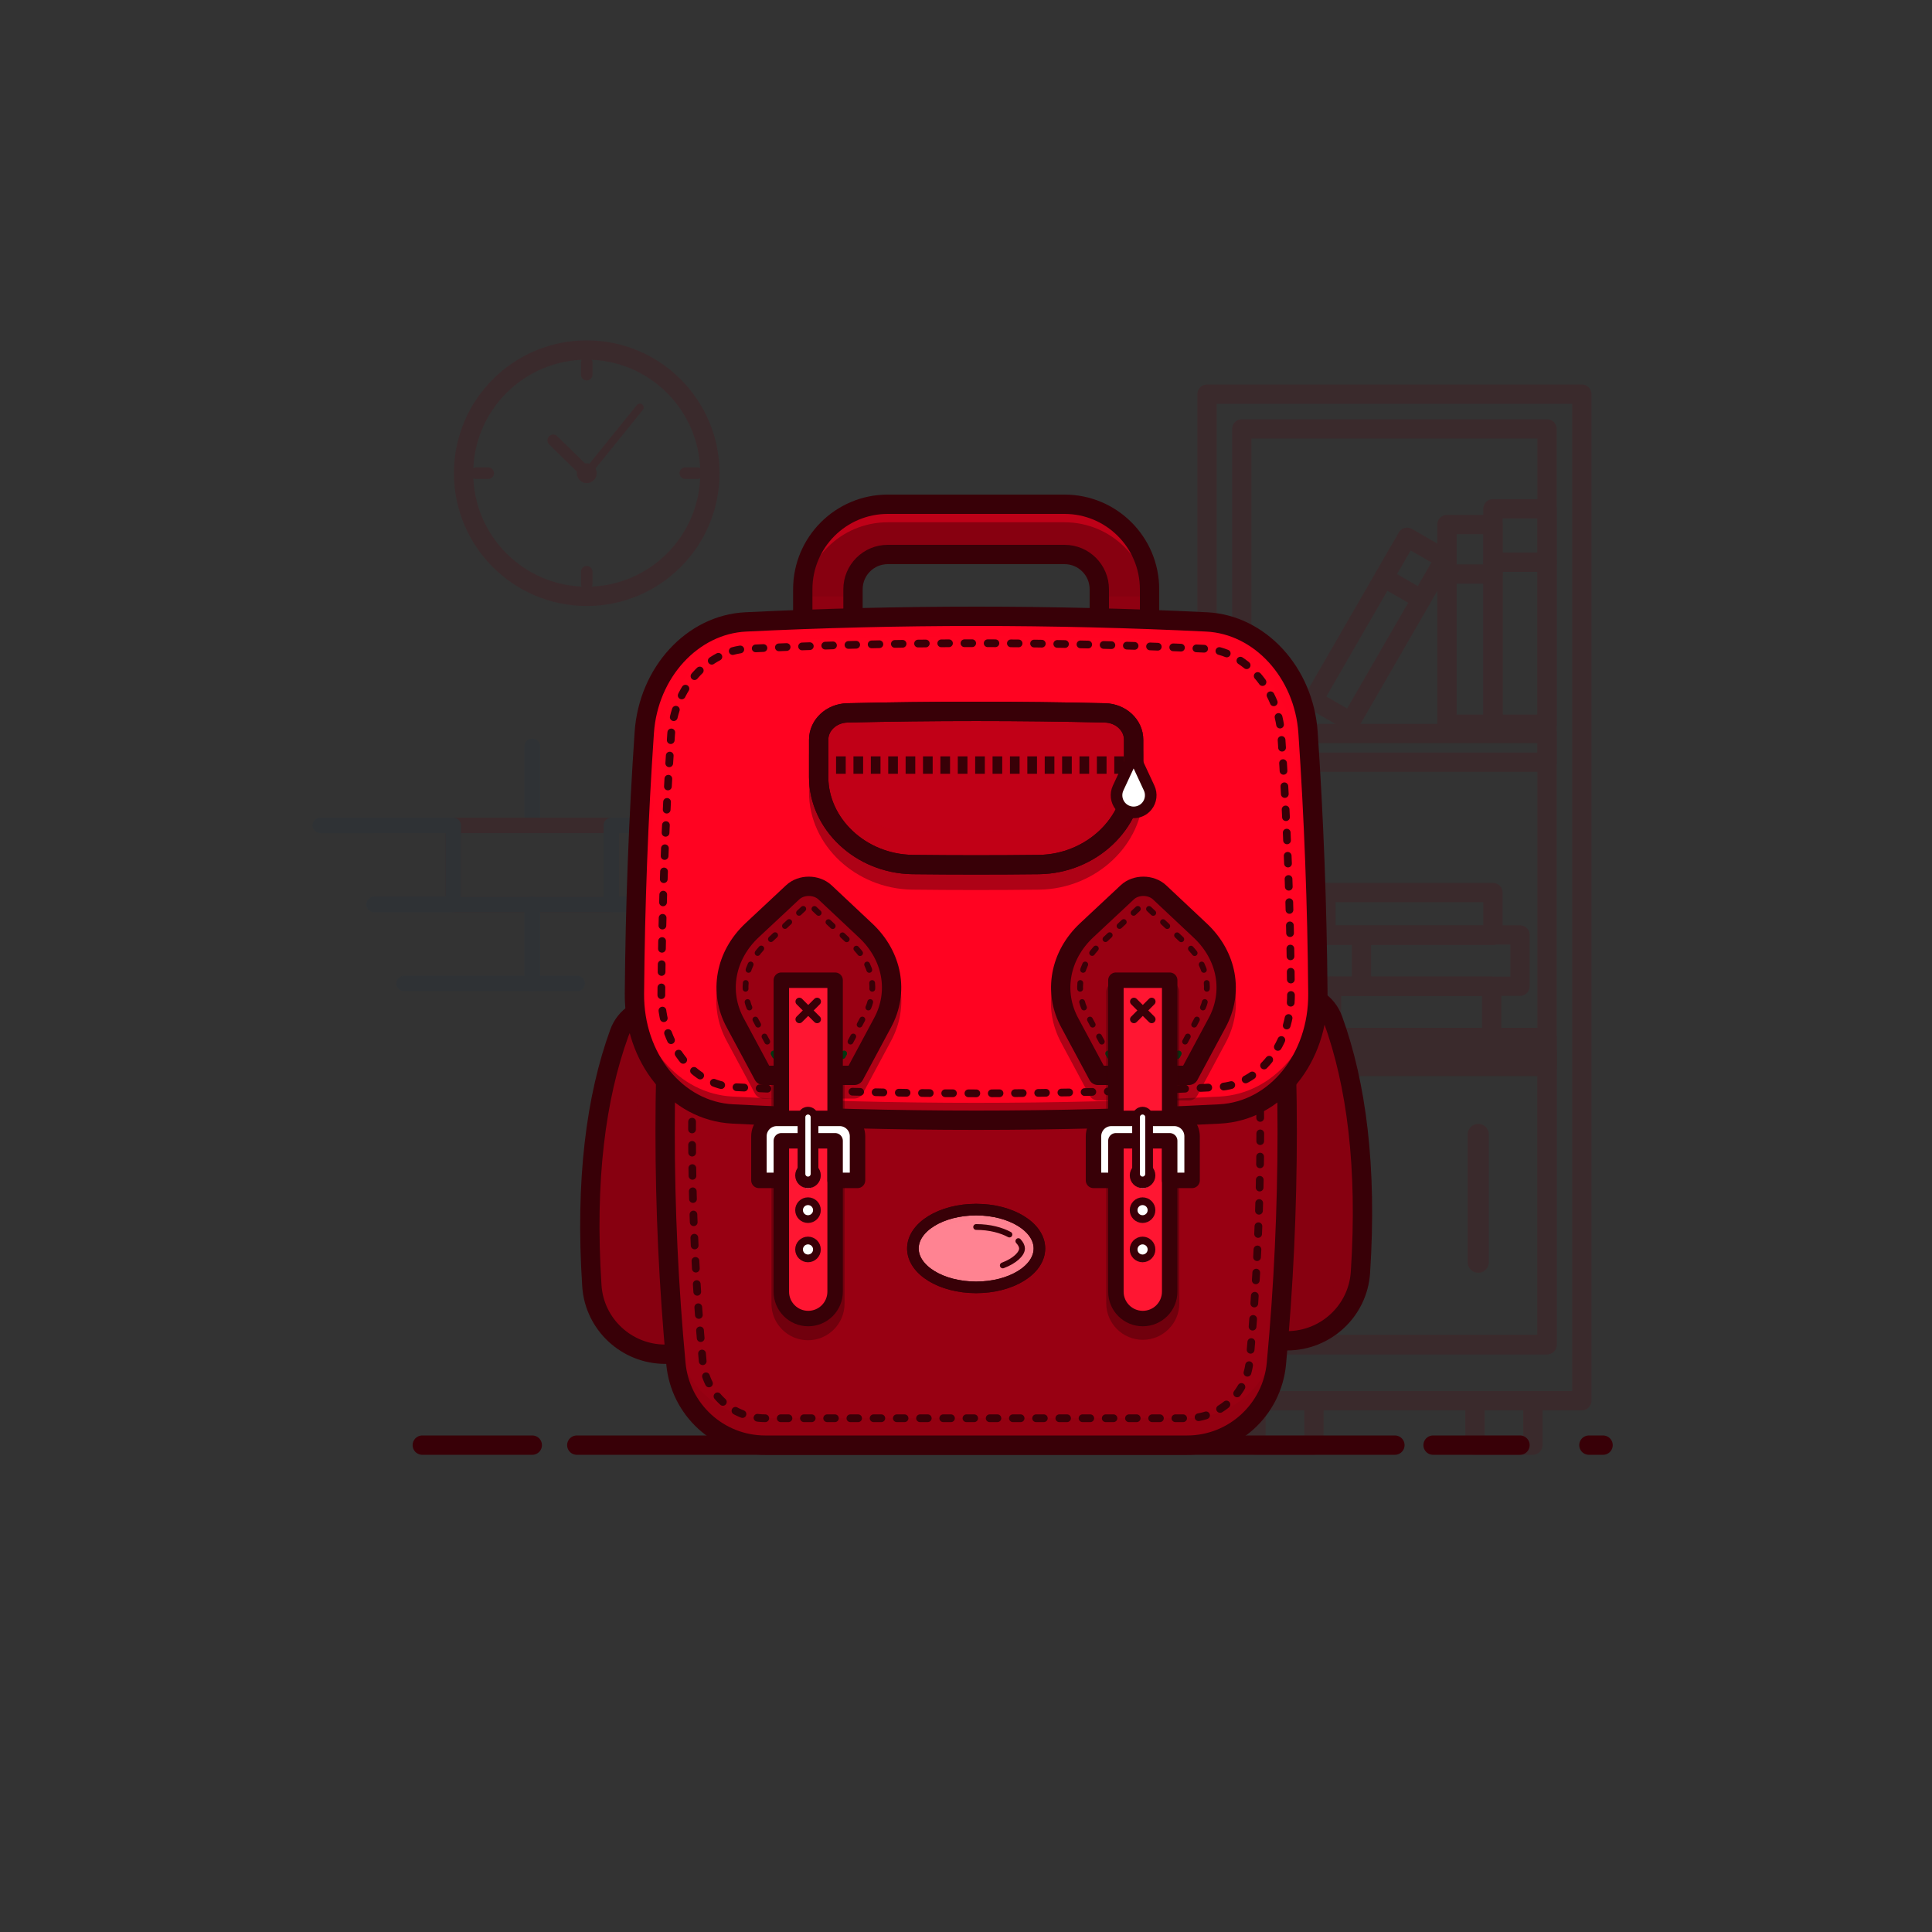 <svg id="SvgjsSvg1001" width="200" height="200" xmlns="http://www.w3.org/2000/svg" version="1.1" xmlns:xlink="http://www.w3.org/1999/xlink" xmlns:svgjs="http://svgjs.com/svgjs"><rect width="100%" height="100%" fill="#333333" stroke="none"/><defs id="SvgjsDefs1002"></defs><g id="SvgjsG1008" transform="matrix(1,0,0,1,0,0)"><svg xmlns="http://www.w3.org/2000/svg" enable-background="new 0 0 1000 1000" viewBox="0 0 1000 1000" width="200" height="200"><rect width="1000" height="1000" fill="#f3f0ee" fill-opacity="0.0" class="colore6f7d5 svgShape"></rect><g opacity=".17" fill="#000000" class="color000 svgShape"><polyline fill="none" stroke="#1b3242" stroke-linecap="round" stroke-linejoin="round" stroke-miterlimit="10" stroke-width="8" points="275.509 386.297 275.509 427.216 193.672 427.216"></polyline><polyline fill="none" stroke="#1b3242" stroke-linecap="round" stroke-linejoin="round" stroke-miterlimit="10" stroke-width="8" points="357.347 427.216 275.509 427.216 275.509 386.297"></polyline><rect width="81.838" height="40.919" x="234.591" y="427.216" fill="none" stroke="#5d000b" stroke-linecap="round" stroke-linejoin="round" stroke-miterlimit="10" stroke-width="8" class="colorStroke1b3242 svgStroke"></rect><polyline fill="none" stroke="#1b3242" stroke-linecap="round" stroke-linejoin="round" stroke-miterlimit="10" stroke-width="8" points="298.762 509.054 275.509 509.054 275.509 468.135 357.347 468.135"></polyline><polyline fill="none" stroke="#1b3242" stroke-linecap="round" stroke-linejoin="round" stroke-miterlimit="10" stroke-width="8" points="193.672 468.135 275.509 468.135 275.509 509.054 209.149 509.054"></polyline><polyline fill="none" stroke="#1b3242" stroke-linecap="round" stroke-linejoin="round" stroke-miterlimit="10" stroke-width="8" points="165.775 427.216 234.591 427.216 234.591 468.135 193.672 468.135"></polyline><polyline fill="none" stroke="#1b3242" stroke-linecap="round" stroke-linejoin="round" stroke-miterlimit="10" stroke-width="8" points="375.485 468.135 316.428 468.135 316.428 427.216 344.796 427.216"></polyline></g><g opacity=".17" fill="#000000" class="color000 svgShape"><rect width="30" height="23" x="650.084" y="725" fill="none" stroke="#5d000b" stroke-linecap="round" stroke-linejoin="round" stroke-miterlimit="10" stroke-width="10" class="colorStroke1b3242 svgStroke"></rect><rect width="30" height="23" x="763.417" y="725" fill="none" stroke="#5d000b" stroke-linecap="round" stroke-linejoin="round" stroke-miterlimit="10" stroke-width="10" class="colorStroke1b3242 svgStroke"></rect><rect width="521" height="194" x="461.25" y="367.5" fill="none" stroke="#5d000b" stroke-linecap="round" stroke-linejoin="round" stroke-miterlimit="10" stroke-width="10" transform="rotate(90 721.75 464.5)" class="colorStroke1b3242 svgStroke"></rect><rect width="158" height="474" x="642.75" y="222" fill="none" stroke="#5d000b" stroke-linecap="round" stroke-linejoin="round" stroke-miterlimit="10" stroke-width="10" class="colorStroke1b3242 svgStroke"></rect><rect width="28" height="111.5" x="772.75" y="263.347" fill="none" stroke="#5d000b" stroke-linecap="round" stroke-linejoin="round" stroke-miterlimit="10" stroke-width="10" class="colorStroke1b3242 svgStroke"></rect><rect width="26.542" height="111.5" x="703.041" y="467.979" fill="none" stroke="#5d000b" stroke-linecap="round" stroke-linejoin="round" stroke-miterlimit="10" stroke-width="10" transform="rotate(-90 716.312 523.73)" class="colorStroke1b3242 svgStroke"></rect><rect width="26.542" height="111.5" x="717.729" y="441.438" fill="none" stroke="#5d000b" stroke-linecap="round" stroke-linejoin="round" stroke-miterlimit="10" stroke-width="10" transform="rotate(-90 731 497.188)" class="colorStroke1b3242 svgStroke"></rect><rect width="22.125" height="111.5" x="705.938" y="417.313" fill="none" stroke="#5d000b" stroke-linecap="round" stroke-linejoin="round" stroke-miterlimit="10" stroke-width="10" transform="rotate(-90 717 473.062)" class="colorStroke1b3242 svgStroke"></rect><line x1="772.75" x2="800.75" y1="291" y2="291" fill="none" stroke="#5d000b" stroke-linecap="round" stroke-linejoin="round" stroke-miterlimit="10" stroke-width="10" class="colorStroke1b3242 svgStroke"></line><rect width="23.8" height="103.347" x="748.95" y="271.5" fill="none" stroke="#5d000b" stroke-linecap="round" stroke-linejoin="round" stroke-miterlimit="10" stroke-width="10" class="colorStroke1b3242 svgStroke"></rect><line x1="748.95" x2="772.75" y1="297.131" y2="297.131" fill="none" stroke="#5d000b" stroke-linecap="round" stroke-linejoin="round" stroke-miterlimit="10" stroke-width="10" class="colorStroke1b3242 svgStroke"></line><rect width="22.399" height="97.262" x="702.558" y="277.178" fill="none" stroke="#5d000b" stroke-linecap="round" stroke-linejoin="round" stroke-miterlimit="10" stroke-width="10" transform="rotate(30 713.717 325.732)" class="colorStroke1b3242 svgStroke"></rect><line x1="716.312" x2="735.71" y1="298.983" y2="310.182" fill="none" stroke="#5d000b" stroke-linecap="round" stroke-linejoin="round" stroke-miterlimit="10" stroke-width="10" class="colorStroke1b3242 svgStroke"></line><line x1="704.7" x2="704.7" y1="484.125" y2="510.458" fill="none" stroke="#5d000b" stroke-linecap="round" stroke-linejoin="round" stroke-miterlimit="10" stroke-width="10" class="colorStroke1b3242 svgStroke"></line><line x1="686.284" x2="686.284" y1="462" y2="483.917" fill="none" stroke="#5d000b" stroke-linecap="round" stroke-linejoin="round" stroke-miterlimit="10" stroke-width="10" class="colorStroke1b3242 svgStroke"></line><line x1="689.2" x2="689.2" y1="510.458" y2="537" fill="none" stroke="#5d000b" stroke-linecap="round" stroke-linejoin="round" stroke-miterlimit="10" stroke-width="10" class="colorStroke1b3242 svgStroke"></line><rect width="158" height="14.833" x="642.75" y="379.667" fill="none" stroke="#5d000b" stroke-linecap="round" stroke-linejoin="round" stroke-miterlimit="10" stroke-width="10" class="colorStroke1b3242 svgStroke"></rect><rect width="158" height="15" x="642.75" y="537" fill="none" stroke="#5d000b" stroke-linecap="round" stroke-linejoin="round" stroke-miterlimit="10" stroke-width="10" class="colorStroke1b3242 svgStroke"></rect><rect width="158" height="151.5" x="642.75" y="544.5" fill="none" stroke="#5d000b" stroke-linecap="round" stroke-linejoin="round" stroke-miterlimit="10" stroke-width="10" class="colorStroke1b3242 svgStroke"></rect><line x1="765.132" x2="765.132" y1="587.23" y2="653.27" fill="none" stroke="#5d000b" stroke-linecap="round" stroke-linejoin="round" stroke-miterlimit="10" stroke-width="11" class="colorStroke1b3242 svgStroke"></line></g><line x1="822.417" x2="829.75" y1="748" y2="748" fill="none" stroke="#380007" stroke-linecap="round" stroke-linejoin="round" stroke-miterlimit="10" stroke-width="10" class="colorStroke013711 svgStroke"></line><line x1="741.75" x2="786.75" y1="748" y2="748" fill="none" stroke="#380007" stroke-linecap="round" stroke-linejoin="round" stroke-miterlimit="10" stroke-width="10" class="colorStroke013711 svgStroke"></line><line x1="298.547" x2="722" y1="748" y2="748" fill="none" stroke="#380007" stroke-linecap="round" stroke-linejoin="round" stroke-miterlimit="10" stroke-width="10" class="colorStroke013711 svgStroke"></line><line x1="218.572" x2="275.509" y1="748" y2="748" fill="none" stroke="#380007" stroke-linecap="round" stroke-linejoin="round" stroke-miterlimit="10" stroke-width="10" class="colorStroke013711 svgStroke"></line><path fill="#870010" d="M551,261h-91.487c-24.301,0-44,19.699-44,44v37.918h26V305c0-9.941,8.059-18,18-18
		H551c9.941,0,18,8.059,18,18v37.918h26V305C595,280.699,575.301,261,551,261z" class="color0b7c3e svgShape"></path><rect width="26.667" height="13" x="415.667" y="308.667" fill="#980012" opacity=".5" class="color049448 svgShape"></rect><rect width="26.667" height="13" x="568.333" y="308.667" fill="#980012" opacity=".5" class="color049448 svgShape"></rect><path fill="#ff0321" d="M551,261h-91.487c-24.301,0-44,19.699-44,44v9.333
		c0-24.301,19.699-44,44-44H551c24.301,0,44,19.699,44,44V305C595,280.699,575.301,261,551,261z" opacity=".46" class="color70bf43 svgShape"></path><path fill="none" stroke="#380007" stroke-linecap="round" stroke-linejoin="round" stroke-miterlimit="10" stroke-width="10" d="
		M551,261h-91.487c-24.301,0-44,19.699-44,44v37.918h26V305c0-9.941,8.059-18,18-18H551c9.941,0,18,8.059,18,18v37.918h26V305
		C595,280.699,575.301,261,551,261z" class="colorStroke013711 svgStroke"></path><path fill="#870010" d="M369.747,700.937h-25.425c-19.994,0-36.671-15.462-37.973-35.413
		c-3.579-54.82,2.172-97.605,14.162-130.743c6.485-17.926,32.014-17.926,38.5,0C373.468,574.742,378.855,628.731,369.747,700.937z" class="color0b7c3e svgShape"></path><path fill="#870010" d="M361.01,534.78c-5.141-14.21-22.242-17.144-32.344-8.824l2.859,115.978
		c0.394,15.986-6.818,30.384-18.329,39.755c6.569,11.543,19.017,19.248,33.126,19.248h25.425
		C380.855,628.731,375.468,574.742,361.01,534.78z" opacity=".2" class="color0b7c3e svgShape"></path><path fill="none" stroke="#380007" stroke-linecap="round" stroke-linejoin="round" stroke-miterlimit="10" stroke-width="10" d="
		M369.747,700.937h-25.425c-19.994,0-36.671-15.462-37.973-35.413c-3.579-54.82,2.172-97.605,14.162-130.743
		c6.485-17.926,32.014-17.926,38.5,0C373.468,574.742,378.855,628.731,369.747,700.937z" class="colorStroke013711 svgStroke"></path><path fill="#870010" d="M640.766,693.989h25.425c19.994,0,36.671-15.462,37.973-35.413
		c3.579-54.82-2.172-97.605-14.162-130.743c-6.485-17.926-32.014-17.926-38.5,0C637.045,567.795,631.658,621.784,640.766,693.989z" class="color0b7c3e svgShape"></path><path fill="#870010" d="M678.987,633.912l2.833-114.925
		c-10.105-8.292-27.181-5.352-32.318,8.846c-14.458,39.962-19.844,93.951-10.737,166.156h25.425
		c14.406,0,27.089-8.029,33.541-19.979C685.977,664.65,678.588,650.091,678.987,633.912z" opacity=".2" class="color0b7c3e svgShape"></path><path fill="none" stroke="#380007" stroke-linecap="round" stroke-linejoin="round" stroke-miterlimit="10" stroke-width="10" d="
		M640.766,693.989h25.425c19.994,0,36.671-15.462,37.973-35.413c3.579-54.82-2.172-97.605-14.162-130.743
		c-6.485-17.926-32.014-17.926-38.5,0C637.045,567.795,631.658,621.784,640.766,693.989z" class="colorStroke013711 svgStroke"></path><path fill="#980012" d="M614.454,748H396.059c-24.001,0-43.983-18.312-46.209-42.209
		c-7.446-79.937-7.446-160.393,0-240.33c2.226-23.897,22.208-42.209,46.209-42.209h218.395c24.001,0,43.983,18.312,46.209,42.209
		c7.446,79.937,7.446,160.393,0,240.33C658.437,729.688,638.455,748,614.454,748z" class="color049448 svgShape"></path><path fill="#870010" d="M660.663,691.873c-2.226,23.897-22.208,42.209-46.209,42.209H396.059
		c-24.001,0-43.983-18.311-46.209-42.209c-3.508-37.656-5.342-75.428-5.544-113.206c-0.228,42.417,1.606,84.843,5.544,127.124
		C352.076,729.688,372.058,748,396.059,748h218.395c24.001,0,43.983-18.312,46.209-42.209c3.939-42.28,5.772-84.706,5.544-127.124
		C666.004,616.445,664.171,654.217,660.663,691.873z" opacity=".29" class="color0b7c3e svgShape"></path><ellipse cx="505.256" cy="651.213" fill="none" stroke="#980012" stroke-miterlimit="10" stroke-width="8" opacity=".5" rx="32.744" ry="20.121" class="colorStroke049448 svgStroke"></ellipse><path fill="#980012" d="M378.697,589.564c41.95,2.165,84.53,3.263,126.559,3.263
		c42.029,0,84.609-1.098,126.56-3.263c12.887-0.665,24.682-5.613,34.359-13.599c-0.351-35.877-2.18-71.743-5.511-107.504
		c-2.226-23.897-22.208-42.209-46.209-42.209H396.059c-24.001,0-43.983,18.312-46.209,42.209
		c-3.331,35.762-5.161,71.628-5.511,107.504C354.016,583.951,365.81,588.899,378.697,589.564z" opacity=".5" class="color049448 svgShape"></path><path fill="none" stroke="#380007" stroke-dasharray="4.005 8.011" stroke-linecap="round" stroke-linejoin="round" stroke-width="4" d="
			M396.059,734.082c-16.872,0-30.78-12.717-32.351-29.582c-7.348-78.879-7.348-158.869,0-237.748
			c1.571-16.865,15.479-29.582,32.351-29.582h218.395c16.872,0,30.78,12.718,32.351,29.582c7.347,78.879,7.347,158.869,0,237.748
			c-1.571,16.865-15.48,29.582-32.351,29.582H396.059z" class="colorStroke013711 svgStroke"></path><path fill="none" stroke="#380007" stroke-miterlimit="10" d="M614.454,748H396.059
		c-24.001,0-43.983-18.312-46.209-42.209c-7.446-79.937-7.446-160.393,0-240.33c2.226-23.897,22.208-42.209,46.209-42.209h218.395
		c24.001,0,43.983,18.312,46.209,42.209c7.446,79.937,7.446,160.393,0,240.33C658.437,729.688,638.455,748,614.454,748z" class="colorStroke013711 svgStroke"></path><path fill="none" stroke="#380007" stroke-linecap="round" stroke-linejoin="round" stroke-miterlimit="10" stroke-width="10" d="
		M614.454,748H396.059c-24.001,0-43.983-18.312-46.209-42.209c-7.446-79.937-7.446-160.393,0-240.33
		c2.226-23.897,22.208-42.209,46.209-42.209h218.395c24.001,0,43.983,18.312,46.209,42.209c7.446,79.937,7.446,160.393,0,240.33
		C658.437,729.688,638.455,748,614.454,748z" class="colorStroke013711 svgStroke"></path><path fill="#ff0321" d="M631.3,576.578c-83.95,4.332-168.137,4.332-252.088,0
		c-29.032-1.498-51.108-28.852-50.832-62.313c0.38-45.95,2.088-90.892,5.096-135.086c2.118-31.124,24.927-55.931,52.492-57.274
		c79.521-3.873,159.054-3.873,238.575,0c27.566,1.343,50.374,26.15,52.492,57.274c3.008,44.194,4.716,89.136,5.096,135.086
		C682.409,547.727,660.332,575.08,631.3,576.578z" class="color70bf43 svgShape"></path><path fill="#380007" d="M631.3,567.578c-83.95,4.332-168.137,4.332-252.088,0
		c-27.934-1.441-49.418-26.823-50.758-58.548c-0.023,2.08-0.057,4.151-0.074,6.235c-0.276,33.462,21.8,60.815,50.832,62.313
		c83.95,4.332,168.137,4.332,252.088,0c29.032-1.498,51.108-28.852,50.832-62.313c-0.017-2.084-0.052-4.155-0.074-6.235
		C680.719,540.755,659.234,566.137,631.3,567.578z" opacity=".41" class="color013711 svgShape"></path><path fill="#ff0321" d="M335.015,522.562c0.365-45.494,2.01-89.991,4.905-133.747
		c2.039-30.815,23.992-55.377,50.523-56.706c76.538-3.835,153.088-3.835,229.626,0c26.532,1.329,48.485,25.891,50.523,56.706
		c2.895,43.756,4.54,88.253,4.905,133.747c0.094,11.724-2.516,22.682-7.154,32.025c8.724-11.125,13.923-25.991,13.789-42.322
		c-0.38-45.95-2.088-90.892-5.096-135.086c-2.118-31.124-24.927-55.931-52.492-57.274c-79.521-3.873-159.054-3.873-238.575,0
		c-27.566,1.343-50.374,26.15-52.492,57.274c-3.008,44.194-4.717,89.136-5.096,135.086c-0.135,16.331,5.065,31.196,13.789,42.322
		C337.531,545.244,334.921,534.286,335.015,522.562z" opacity=".65" class="color70bf43 svgShape"></path><path fill="none" stroke="#380007" stroke-linecap="round" stroke-linejoin="round" stroke-miterlimit="10" stroke-width="10" d="
		M537.871,455.488c-21.873,0.251-43.749,0.25-65.622-0.005c-26.79-0.434-48.503-21.013-48.503-45.329c0-6.425,0-12.85,0-19.275
		c0-7.543,6.585-13.693,14.832-13.887c44.445-1.045,88.912-1.045,133.357,0c8.247,0.194,14.832,6.344,14.832,13.887v18.916
		C586.767,434.204,564.767,455.054,537.871,455.488z" opacity=".41" class="colorStroke013711 svgStroke"></path><path fill="none" stroke="#380007" stroke-linecap="round" stroke-linejoin="round" stroke-miterlimit="10" stroke-width="10" d="
		M631.3,576.578c-83.95,4.332-168.137,4.332-252.088,0c-29.032-1.498-51.108-28.852-50.832-62.313
		c0.38-45.95,2.088-90.892,5.096-135.086c2.118-31.124,24.927-55.931,52.492-57.274c79.521-3.873,159.054-3.873,238.575,0
		c27.566,1.343,50.374,26.15,52.492,57.274c3.008,44.194,4.716,89.136,5.096,135.086C682.409,547.727,660.332,575.08,631.3,576.578z
		" class="colorStroke013711 svgStroke"></path><path fill="none" stroke="#380007" stroke-dasharray="4.003 8.007" stroke-linecap="round" stroke-linejoin="round" stroke-width="4" d="
			M505.256,565.909c-41.619,0-83.785-1.087-125.326-3.231c-21.317-1.099-37.847-22.314-37.632-48.299
			c0.373-45.198,2.077-90.368,5.065-134.255c1.624-23.858,18.879-43.324,39.284-44.318c39.35-1.916,79.256-2.888,118.61-2.888
			c39.354,0,79.26,0.972,118.61,2.888c20.404,0.994,37.66,20.461,39.284,44.318c2.988,43.899,4.691,89.069,5.064,134.255
			c0.215,25.985-16.314,47.2-37.632,48.299C589.042,564.822,546.875,565.909,505.256,565.909z" class="colorStroke013711 svgStroke"></path><path fill="#c10017" d="M537.871,447.488c-21.873,0.251-43.749,0.25-65.622-0.005
		c-26.79-0.434-48.503-21.013-48.503-45.329c0-6.425,0-12.85,0-19.275c0-7.543,6.585-13.693,14.832-13.887
		c44.445-1.045,88.912-1.045,133.357,0c8.247,0.194,14.832,6.344,14.832,13.887v18.916
		C586.767,426.204,564.767,447.054,537.871,447.488z" class="color0bb68f svgShape"></path><path fill="#c10017" d="M537.871,430.425c-21.873,0.251-43.749,0.25-65.622-0.005
		c-26.79-0.434-48.502-21.013-48.503-45.329c0-0.738,0-1.476,0-2.214c0,0,0,0.001,0,0.002c0,6.425,0,12.85,0,19.275
		c0.001,24.316,21.713,44.895,48.503,45.329c21.873,0.254,43.749,0.256,65.622,0.005c26.896-0.434,48.896-21.284,48.896-45.693
		v-17.063C586.767,409.141,564.767,429.992,537.871,430.425z" opacity=".43" class="color0bb68f svgShape"></path><path fill="#c10017" d="M571.935,368.992c-44.445-1.045-88.912-1.045-133.357,0
		c-8.247,0.194-14.832,6.344-14.832,13.887c0,2.666,0,5.333,0,7.999c0-7.542,6.585-13.692,14.832-13.886
		c44.445-1.045,88.912-1.045,133.357,0c8.247,0.194,14.832,6.344,14.832,13.887v-8C586.767,375.337,580.182,369.186,571.935,368.992
		z" opacity=".7" class="color0bb68f svgShape"></path><path fill="none" stroke="#380007" stroke-linecap="round" stroke-linejoin="round" stroke-miterlimit="10" stroke-width="10" d="
		M537.871,447.488c-21.873,0.251-43.749,0.25-65.622-0.005c-26.79-0.434-48.503-21.013-48.503-45.329c0-6.425,0-12.85,0-19.275
		c0-7.543,6.585-13.693,14.832-13.887c44.445-1.045,88.912-1.045,133.357,0c8.247,0.194,14.832,6.344,14.832,13.887v18.916
		C586.767,426.204,564.767,447.054,537.871,447.488z" class="colorStroke013711 svgStroke"></path><path fill="none" stroke="#380007" stroke-linecap="round" stroke-linejoin="round" stroke-miterlimit="10" stroke-width="10" d="
		M537.871,447.488c-21.873,0.251-43.749,0.25-65.622-0.005c-26.79-0.434-48.503-21.013-48.503-45.329c0-6.425,0-12.85,0-19.275
		c0-7.543,6.585-13.693,14.832-13.887c44.445-1.045,88.912-1.045,133.357,0c8.247,0.194,14.832,6.344,14.832,13.887v18.916
		C586.767,426.204,564.767,447.054,537.871,447.488z" class="colorStroke013711 svgStroke"></path><path fill="#380007" d="M442.199,568.607h-47.059c-1.842,0-3.534-1.013-4.405-2.636l-14.575-27.157
				c-9.81-18.063-5.989-39.265,9.745-53.993l20.989-19.624c6.37-5.963,17.156-5.944,23.553,0.043l20.993,19.731
				c15.695,14.689,19.516,35.831,9.728,53.854l-14.563,27.145C445.734,567.595,444.041,568.607,442.199,568.607z M398.132,558.607
				h41.076l13.16-24.531c7.56-13.92,4.506-30.322-7.769-41.81l-20.993-19.731c-2.499-2.339-7.396-2.358-9.88-0.034l-20.989,19.624
				c-12.305,11.517-15.358,27.98-7.778,41.94L398.132,558.607z" opacity=".41" class="color013711 svgShape"></path><path fill="#380007" d="M418.218,693.702c-10.431,0-18.917-8.486-18.917-18.918V513.57
				c0-2.762,2.238-5,5-5h27.835c2.762,0,5,2.238,5,5v161.214C437.136,685.216,428.649,693.702,418.218,693.702z M409.301,518.57
				v156.214c0,4.917,4,8.918,8.917,8.918s8.918-4.001,8.918-8.918V518.57H409.301z" opacity=".41" class="color013711 svgShape"></path><path fill="#980012" d="M397.257,556.608h42.825l13.264-25.912c7.873-15.194,4.756-33.131-7.969-45.613
			l-19.099-18.812c-4.041-3.964-11.176-4.003-15.217-0.039l-19.099,18.714c-12.725,12.482-15.842,30.566-7.969,45.76
			L397.257,556.608z" class="color049448 svgShape"></path><path fill="none" stroke="#380007" stroke-linecap="round" stroke-linejoin="round" stroke-miterlimit="10" stroke-width="10" d="
			M395.141,556.608h47.058l14.575-27.168c8.651-15.93,5.226-34.737-8.757-47.824l-20.987-19.724
			c-4.44-4.156-12.281-4.197-16.721-0.041l-20.987,19.622c-13.983,13.087-17.408,32.048-8.757,47.978L395.141,556.608z" class="colorStroke013711 svgStroke"></path><polyline fill="none" stroke="#013711" stroke-linecap="round" stroke-linejoin="round" stroke-width="3" points="402.624 546.607 401.124 546.607 400.414 545.286"></polyline><path fill="none" stroke="#380007" stroke-dasharray="2.989 6.974" stroke-linecap="round" stroke-linejoin="round" stroke-width="3" d="
					M397.116,539.141l-7.739-14.42c-6.483-11.939-3.813-26.033,6.779-35.947l20.982-19.618c0.169-0.158,0.716-0.401,1.486-0.401
					c0.81,0,1.385,0.263,1.573,0.439l20.971,19.709c10.737,10.05,13.344,23.749,6.817,35.765l-9.413,17.546" class="colorStroke013711 svgStroke"></path><polyline fill="none" stroke="#013711" stroke-linecap="round" stroke-linejoin="round" stroke-width="3" points="436.924 545.286 436.215 546.607 434.715 546.607"></polyline><line x1="428.644" x2="405.659" y1="546.607" y2="546.607" fill="none" stroke="#380007" stroke-dasharray="2.602 6.071" stroke-linecap="round" stroke-linejoin="round" stroke-width="3" class="colorStroke013711 svgStroke"></line><path fill="#ff1632" d="M418.334,682.482L418.334,682.482c-7.687,0-13.918-6.231-13.918-13.918V507.351
			h27.836v161.214C432.252,676.251,426.021,682.482,418.334,682.482z" class="colorf9941c svgShape"></path><path fill="#ff1632" d="M418.334,673.192c-7.687,0-13.918-6.231-13.918-13.918v9.29
			c0,7.687,6.231,13.918,13.918,13.918c7.687,0,13.918-6.231,13.918-13.918v-9.29C432.252,666.961,426.021,673.192,418.334,673.192z
			" opacity=".37" class="colorf9941c svgShape"></path><rect width="27.836" height="22.533" x="404.416" y="590.471" fill="#ff1632" opacity=".37" class="colorf9941c svgShape"></rect><path fill="none" stroke="#380007" stroke-linecap="round" stroke-linejoin="round" stroke-miterlimit="10" stroke-width="8" d="
			M418.334,682.482L418.334,682.482c-7.687,0-13.918-6.231-13.918-13.918V507.351h27.836v161.214
			C432.252,676.251,426.021,682.482,418.334,682.482z" class="colorStroke013711 svgStroke"></path><path fill="#ffffff" d="M404.416,610.961v-20.49h27.836v20.49h11.598v-26.474
			c0-3.101-2.514-5.614-5.614-5.614h-39.803c-3.101,0-5.614,2.514-5.614,5.614v26.474H404.416z" class="colorfff svgShape"></path><path fill="none" stroke="#380007" stroke-linecap="round" stroke-linejoin="round" stroke-miterlimit="10" stroke-width="8" d="
			M404.416,610.961v-20.49h27.836v20.49h11.598v-22.84c0-5.108-4.141-9.248-9.248-9.248h-32.535c-5.108,0-9.248,4.141-9.248,9.248
			v22.84H404.416z" class="colorStroke013711 svgStroke"></path><line x1="422.93" x2="413.738" y1="518.408" y2="527.6" fill="none" stroke="#380007" stroke-linecap="round" stroke-linejoin="round" stroke-miterlimit="10" stroke-width="4" class="colorStroke013711 svgStroke"></line><line x1="422.93" x2="413.738" y1="527.6" y2="518.408" fill="none" stroke="#380007" stroke-linecap="round" stroke-linejoin="round" stroke-miterlimit="10" stroke-width="4" class="colorStroke013711 svgStroke"></line><circle cx="418.218" cy="610.379" r="4.625" fill="#ffffff" class="colorfff svgShape"></circle><circle cx="418.218" cy="608.379" r="4.625" fill="none" stroke="#380007" stroke-linecap="round" stroke-linejoin="round" stroke-miterlimit="10" stroke-width="4" class="colorStroke013711 svgStroke"></circle><circle cx="418.218" cy="626.376" r="4.625" fill="#ffffff" class="colorfff svgShape"></circle><circle cx="418.218" cy="626.376" r="4.625" fill="none" stroke="#380007" stroke-linecap="round" stroke-linejoin="round" stroke-miterlimit="10" stroke-width="4" class="colorStroke013711 svgStroke"></circle><circle cx="418.218" cy="646.713" r="4.625" fill="#ffffff" class="colorfff svgShape"></circle><circle cx="418.218" cy="646.713" r="4.625" fill="none" stroke="#380007" stroke-linecap="round" stroke-linejoin="round" stroke-miterlimit="10" stroke-width="4" class="colorStroke013711 svgStroke"></circle><path fill="#ffffff" d="M418.218,611.004L418.218,611.004c-1.864,0-3.375-1.511-3.375-3.375v-29.381
			c0-1.864,1.511-3.375,3.375-3.375l0,0c1.864,0,3.375,1.511,3.375,3.375v29.381C421.593,609.493,420.082,611.004,418.218,611.004z" class="colorfff svgShape"></path><path fill="none" stroke="#380007" stroke-linecap="round" stroke-linejoin="round" stroke-miterlimit="10" stroke-width="4" d="
			M418.218,611.004L418.218,611.004c-1.864,0-3.375-1.511-3.375-3.375v-29.381c0-1.864,1.511-3.375,3.375-3.375l0,0
			c1.864,0,3.375,1.511,3.375,3.375v29.381C421.593,609.493,420.082,611.004,418.218,611.004z" class="colorStroke013711 svgStroke"></path><g fill="#000000" class="color000 svgShape"><path fill="#380007" d="M615.372,569.607h-47.058c-1.842,0-3.534-1.013-4.405-2.636l-14.576-27.157
				c-9.81-18.064-5.988-39.267,9.746-53.993l20.988-19.624c6.371-5.962,17.157-5.944,23.554,0.043l20.993,19.731
				c15.694,14.688,19.516,35.831,9.727,53.854l-14.563,27.145C618.907,568.595,617.214,569.607,615.372,569.607z M571.306,559.607
				h41.075l13.16-24.531c7.561-13.92,4.507-30.322-7.768-41.81l-20.993-19.731c-2.499-2.338-7.398-2.358-9.881-0.034l-20.988,19.624
				c-12.306,11.516-15.359,27.98-7.779,41.94L571.306,559.607z" opacity=".41" class="color013711 svgShape"></path><path fill="#980012" d="M570.431,556.608h42.825l13.264-25.912c7.873-15.194,4.756-33.131-7.969-45.613
			l-19.099-18.812c-4.041-3.964-11.176-4.003-15.217-0.039l-19.099,18.714c-12.725,12.482-15.842,30.566-7.969,45.76
			L570.431,556.608z" class="color049448 svgShape"></path><path fill="none" stroke="#380007" stroke-linecap="round" stroke-linejoin="round" stroke-miterlimit="10" stroke-width="10" d="
			M568.314,556.608h47.058l14.576-27.168c8.651-15.93,5.226-34.737-8.757-47.824l-20.987-19.724
			c-4.44-4.156-12.281-4.197-16.721-0.041l-20.987,19.622c-13.983,13.087-17.408,32.048-8.757,47.978L568.314,556.608z" class="colorStroke013711 svgStroke"></path><polyline fill="none" stroke="#013711" stroke-linecap="round" stroke-linejoin="round" stroke-width="3" points="575.797 546.607 574.297 546.607 573.588 545.286"></polyline><path fill="none" stroke="#380007" stroke-dasharray="2.989 6.974" stroke-linecap="round" stroke-linejoin="round" stroke-width="3" d="
					M570.289,539.141l-7.74-14.42c-6.483-11.939-3.813-26.033,6.779-35.947l20.982-19.618c0.169-0.158,0.716-0.401,1.486-0.401
					c0.81,0,1.385,0.263,1.573,0.439l20.971,19.709c10.737,10.05,13.344,23.749,6.817,35.765l-9.413,17.546" class="colorStroke013711 svgStroke"></path><polyline fill="none" stroke="#013711" stroke-linecap="round" stroke-linejoin="round" stroke-width="3" points="610.098 545.286 609.389 546.607 607.889 546.607"></polyline><line x1="601.817" x2="578.833" y1="546.607" y2="546.607" fill="none" stroke="#380007" stroke-dasharray="2.602 6.071" stroke-linecap="round" stroke-linejoin="round" stroke-width="3" class="colorStroke013711 svgStroke"></line><path fill="#380007" d="M591.508,693.482c-10.432,0-18.918-8.486-18.918-18.918V513.351
				c0-2.762,2.238-5,5-5h27.836c2.762,0,5,2.238,5,5v161.214C610.426,684.996,601.939,693.482,591.508,693.482z M582.59,518.351
				v156.214c0,4.917,4.001,8.918,8.918,8.918s8.918-4.001,8.918-8.918V518.351H582.59z" opacity=".41" class="color013711 svgShape"></path><path fill="#ff1632" d="M591.508,682.482L591.508,682.482c-7.687,0-13.918-6.231-13.918-13.918V507.351
			h27.835v161.214C605.425,676.251,599.194,682.482,591.508,682.482z" class="colorf9941c svgShape"></path><path fill="#ff1632" d="M591.508,672.878c-7.687,0-13.918-6.231-13.918-13.918v10.604
			c0,7.687,6.231,13.918,13.918,13.918s13.918-6.231,13.918-13.918v-10.604C605.425,666.647,599.194,672.878,591.508,672.878z" opacity=".37" class="colorf9941c svgShape"></path><rect width="27.836" height="22.533" x="577.474" y="590.471" fill="#ff1632" opacity=".37" class="colorf9941c svgShape"></rect><path fill="none" stroke="#380007" stroke-linecap="round" stroke-linejoin="round" stroke-miterlimit="10" stroke-width="8" d="
			M591.508,682.482L591.508,682.482c-7.687,0-13.918-6.231-13.918-13.918V507.351h27.835v161.214
			C605.425,676.251,599.194,682.482,591.508,682.482z" class="colorStroke013711 svgStroke"></path><path fill="#ffffff" d="M577.59,610.961v-20.49h27.835v20.49h11.598v-26.474
			c0-3.101-2.514-5.614-5.614-5.614h-39.803c-3.101,0-5.614,2.514-5.614,5.614v26.474H577.59z" class="colorfff svgShape"></path><path fill="none" stroke="#380007" stroke-linecap="round" stroke-linejoin="round" stroke-miterlimit="10" stroke-width="8" d="
			M577.59,610.961v-20.49h27.835v20.49h11.598v-22.84c0-5.108-4.141-9.248-9.248-9.248H575.24c-5.108,0-9.248,4.141-9.248,9.248
			v22.84H577.59z" class="colorStroke013711 svgStroke"></path><line x1="596.104" x2="586.911" y1="518.408" y2="527.6" fill="none" stroke="#380007" stroke-linecap="round" stroke-linejoin="round" stroke-miterlimit="10" stroke-width="4" class="colorStroke013711 svgStroke"></line><line x1="596.104" x2="586.911" y1="527.6" y2="518.408" fill="none" stroke="#380007" stroke-linecap="round" stroke-linejoin="round" stroke-miterlimit="10" stroke-width="4" class="colorStroke013711 svgStroke"></line><circle cx="591.392" cy="610.379" r="4.625" fill="#ffffff" class="colorfff svgShape"></circle><circle cx="591.392" cy="608.379" r="4.625" fill="none" stroke="#380007" stroke-linecap="round" stroke-linejoin="round" stroke-miterlimit="10" stroke-width="4" class="colorStroke013711 svgStroke"></circle><circle cx="591.392" cy="626.376" r="4.625" fill="#ffffff" class="colorfff svgShape"></circle><circle cx="591.392" cy="626.376" r="4.625" fill="none" stroke="#380007" stroke-linecap="round" stroke-linejoin="round" stroke-miterlimit="10" stroke-width="4" class="colorStroke013711 svgStroke"></circle><circle cx="591.392" cy="646.713" r="4.625" fill="#ffffff" class="colorfff svgShape"></circle><circle cx="591.392" cy="646.713" r="4.625" fill="none" stroke="#380007" stroke-linecap="round" stroke-linejoin="round" stroke-miterlimit="10" stroke-width="4" class="colorStroke013711 svgStroke"></circle><path fill="#ffffff" d="M591.392,611.004L591.392,611.004c-1.864,0-3.375-1.511-3.375-3.375v-29.381
			c0-1.864,1.511-3.375,3.375-3.375h0c1.864,0,3.375,1.511,3.375,3.375v29.381C594.767,609.493,593.256,611.004,591.392,611.004z" class="colorfff svgShape"></path><path fill="none" stroke="#380007" stroke-linecap="round" stroke-linejoin="round" stroke-miterlimit="10" stroke-width="4" d="
			M591.392,611.004L591.392,611.004c-1.864,0-3.375-1.511-3.375-3.375v-29.381c0-1.864,1.511-3.375,3.375-3.375h0
			c1.864,0,3.375,1.511,3.375,3.375v29.381C594.767,609.493,593.256,611.004,591.392,611.004z" class="colorStroke013711 svgStroke"></path></g><path fill="#ffffff" d="M579.844,417.155L579.844,417.155c3.544,4.445,10.3,4.445,13.845,0l0,0
		c2.093-2.625,2.521-6.209,1.106-9.253l-8.028-17.263l-8.028,17.263C577.323,410.946,577.751,414.529,579.844,417.155z" class="colorfff svgShape"></path><path fill="none" stroke="#380007" stroke-linecap="round" stroke-linejoin="round" stroke-miterlimit="10" stroke-width="6" d="
		M579.844,417.155L579.844,417.155c3.544,4.445,10.3,4.445,13.845,0l0,0c2.093-2.625,2.521-6.209,1.106-9.253l-8.028-17.263
		l-8.028,17.263C577.323,410.946,577.751,414.529,579.844,417.155z" class="colorStroke013711 svgStroke"></path><line x1="423.746" x2="584.5" y1="396" y2="396" fill="none" stroke="#380007" stroke-dasharray="5 4" stroke-linejoin="round" stroke-miterlimit="10" stroke-width="9" class="colorStroke013711 svgStroke"></line><ellipse cx="505.256" cy="646.213" fill="#ff8392" rx="32.744" ry="20.121" class="colorfcca86 svgShape"></ellipse><path fill="#ff8392" d="M505.256,631.759c16.518,0,30.172,7.517,32.414,17.287
		c0.213-0.926,0.33-1.871,0.33-2.833c0-11.112-14.66-20.121-32.744-20.121s-32.744,9.008-32.744,20.121
		c0,0.962,0.117,1.907,0.33,2.833C475.084,639.276,488.739,631.759,505.256,631.759z" opacity=".6" class="colorfcca86 svgShape"></path><path fill="#ff8392" d="M505.256,657.333c-14.495,0-26.987-4.77-32.722-11.647
		c-0.007,0.176-0.022,0.35-0.022,0.527c0,11.112,14.66,20.12,32.744,20.12S538,657.325,538,646.213c0-0.177-0.014-0.351-0.022-0.527
		C532.243,652.563,519.752,657.333,505.256,657.333z" opacity=".77" class="colorfcca86 svgShape"></path><ellipse cx="505.256" cy="646.213" fill="none" stroke="#380007" stroke-linecap="round" stroke-linejoin="round" stroke-miterlimit="10" stroke-width="6" rx="32.744" ry="20.121" class="colorStroke013711 svgStroke"></ellipse><ellipse cx="505.256" cy="646.213" fill="none" stroke="#380007" stroke-linecap="round" stroke-linejoin="round" stroke-miterlimit="10" stroke-width="6" rx="32.744" ry="20.121" class="colorStroke013711 svgStroke"></ellipse><path fill="none" stroke="#380007" stroke-linecap="round" stroke-linejoin="round" stroke-miterlimit="10" stroke-width="3" d="M527.104 642.395c1.236 1.321 1.896 2.648 1.896 3.817 0 2.767-3.699 6.419-9.958 8.769M505.257 635.093c7.137 0 13.073 1.673 17.224 3.9" class="colorStroke013711 svgStroke"></path><g opacity=".17" fill="#000000" class="color000 svgShape"><circle cx="303.695" cy="244.922" r="63.745" fill="none" stroke="#5d000b" stroke-linecap="round" stroke-linejoin="round" stroke-miterlimit="10" stroke-width="10" class="colorStroke1b3242 svgStroke"></circle><line x1="303.695" x2="303.695" y1="187.684" y2="193.91" fill="none" stroke="#5d000b" stroke-linecap="round" stroke-linejoin="round" stroke-miterlimit="10" stroke-width="6" class="colorStroke1b3242 svgStroke"></line><line x1="303.695" x2="303.695" y1="295.934" y2="302.16" fill="none" stroke="#5d000b" stroke-linecap="round" stroke-linejoin="round" stroke-miterlimit="10" stroke-width="6" class="colorStroke1b3242 svgStroke"></line><line x1="360.933" x2="354.707" y1="244.922" y2="244.922" fill="none" stroke="#5d000b" stroke-linecap="round" stroke-linejoin="round" stroke-miterlimit="10" stroke-width="6" class="colorStroke1b3242 svgStroke"></line><line x1="252.683" x2="246.457" y1="244.922" y2="244.922" fill="none" stroke="#5d000b" stroke-linecap="round" stroke-linejoin="round" stroke-miterlimit="10" stroke-width="6" class="colorStroke1b3242 svgStroke"></line><circle cx="303.695" cy="244.922" r="5.148" fill="#5d000b" class="color1b3242 svgShape"></circle><line x1="303.695" x2="331.184" y1="244.922" y2="210.903" fill="none" stroke="#5d000b" stroke-linecap="round" stroke-linejoin="round" stroke-miterlimit="10" stroke-width="4" class="colorStroke1b3242 svgStroke"></line><line x1="286.351" x2="303.695" y1="227.912" y2="244.922" fill="none" stroke="#5d000b" stroke-linecap="round" stroke-linejoin="round" stroke-miterlimit="10" stroke-width="6" class="colorStroke1b3242 svgStroke"></line></g></svg></g></svg>